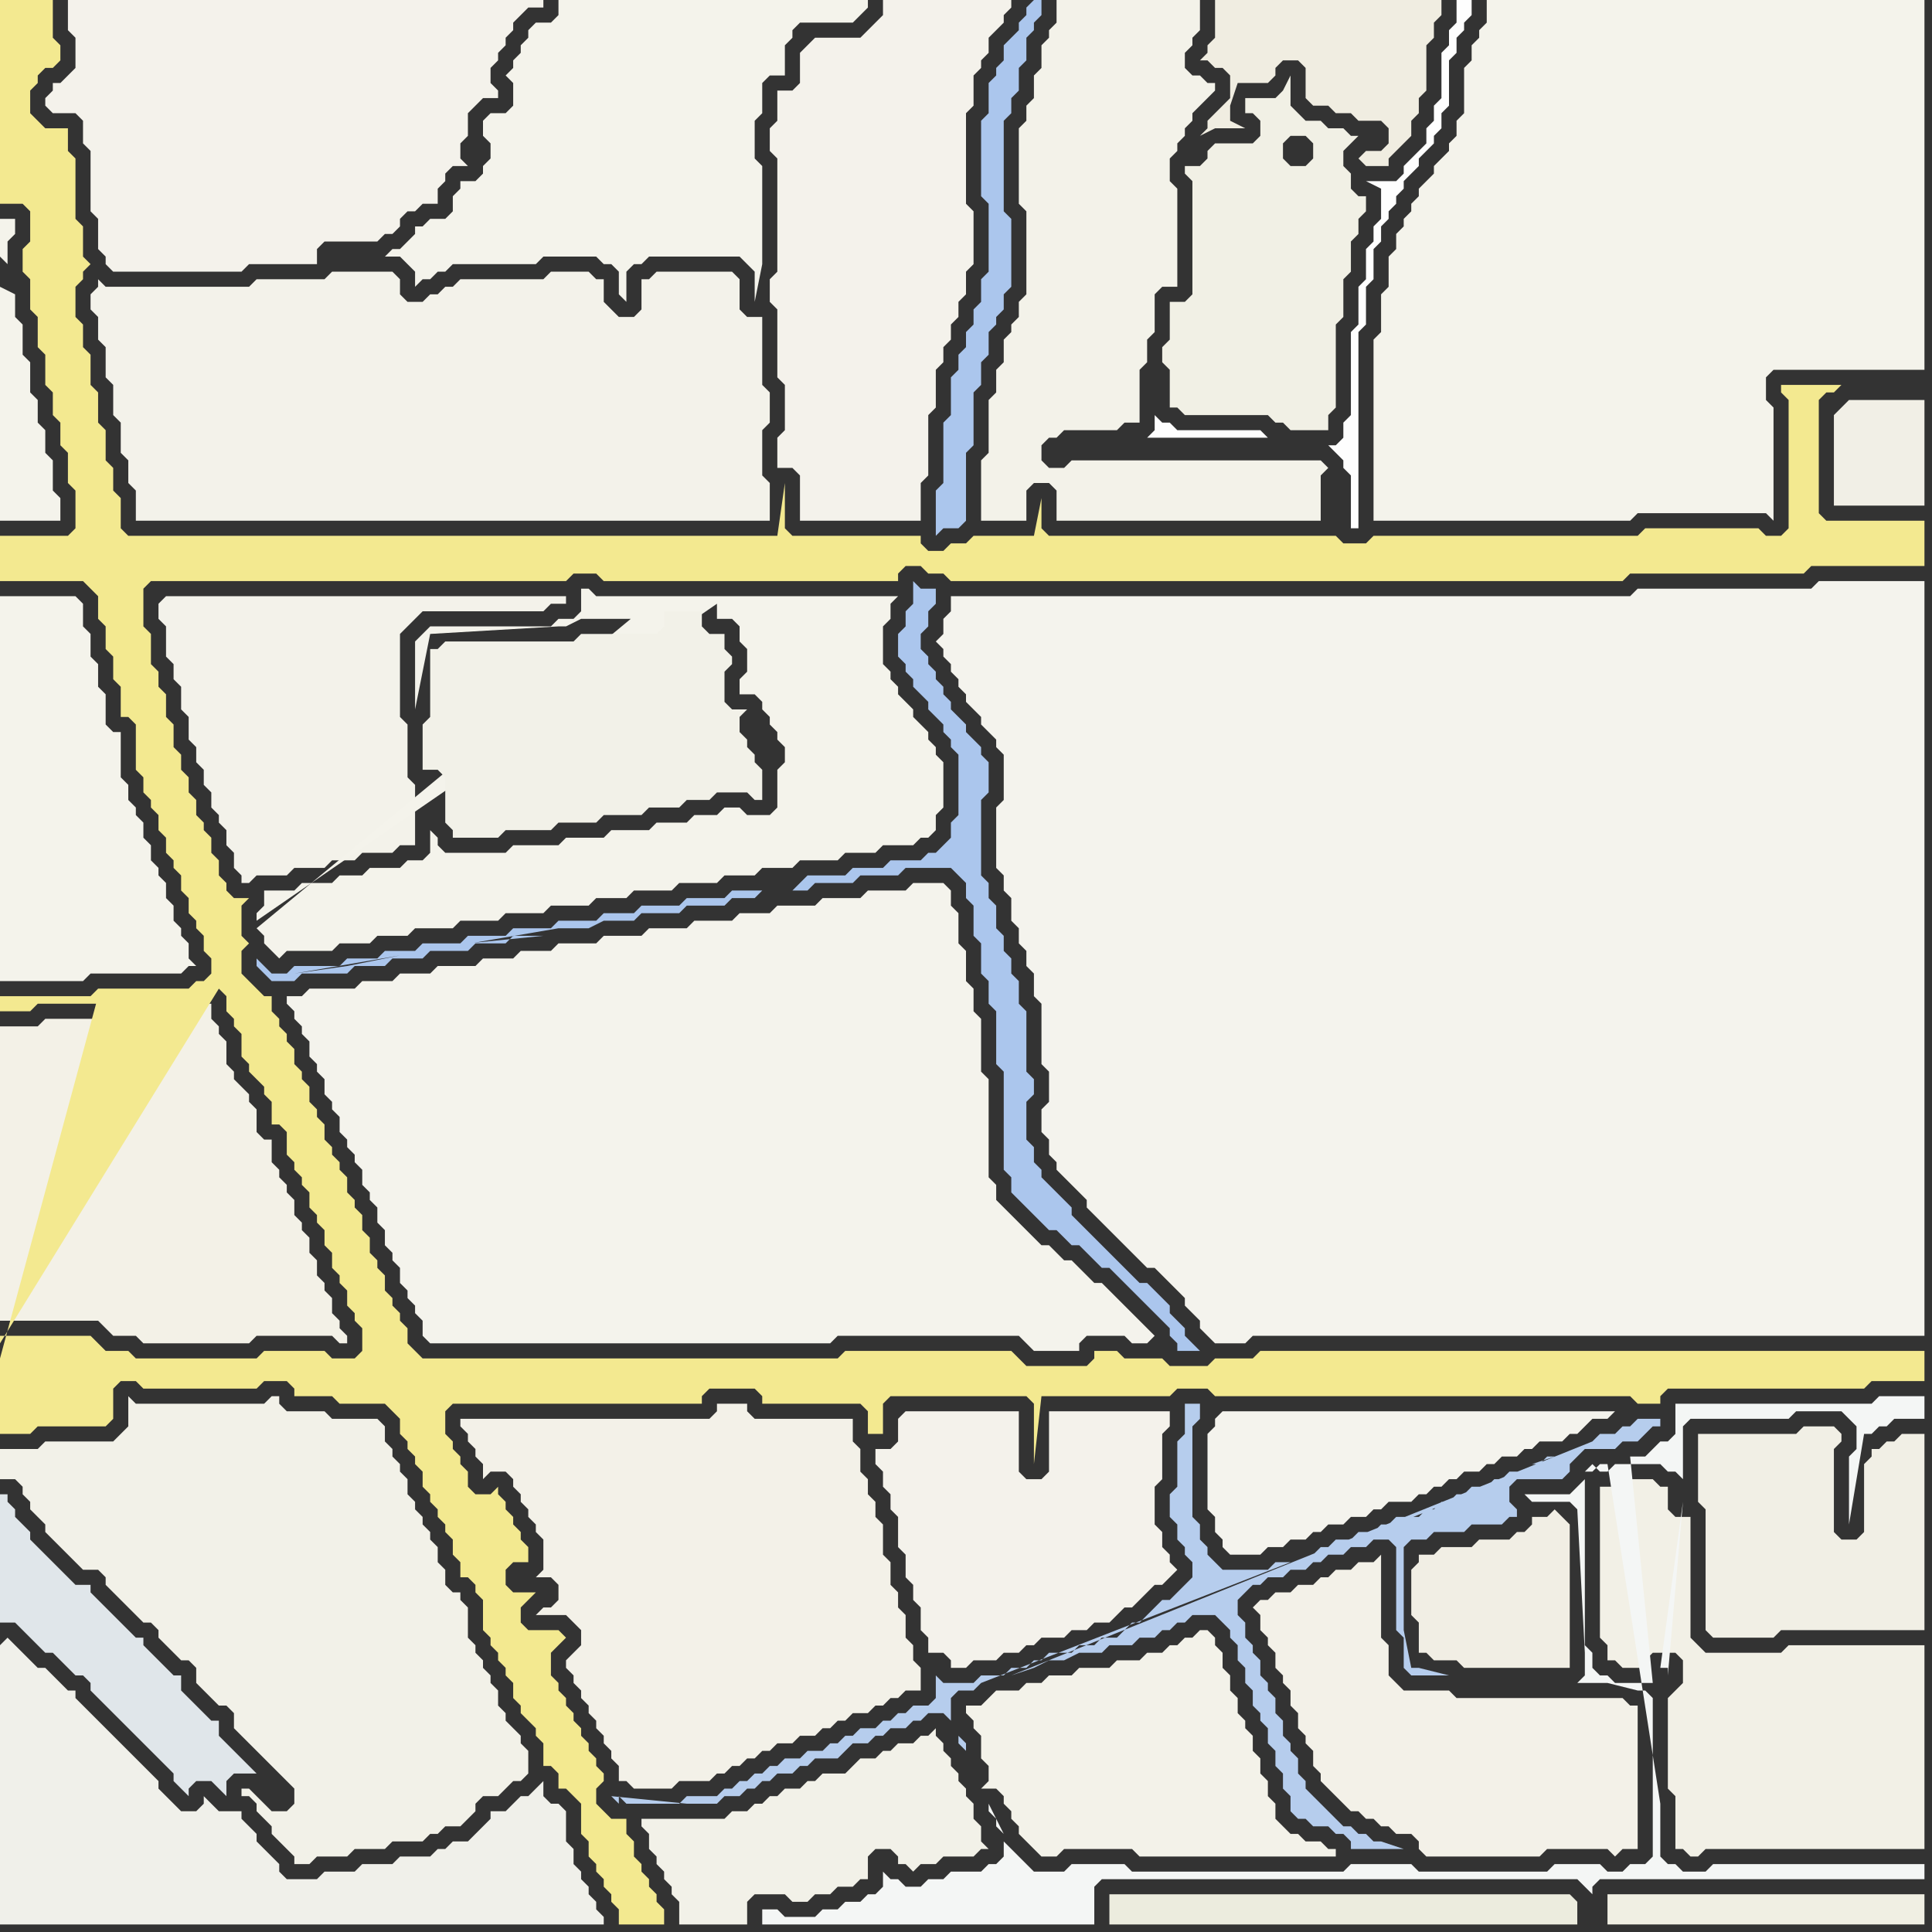 <svg width="256" height="256" xmlns="http://www.w3.org/2000/svg"><rect width="100%" height="100%" fill="#333333" stroke="none"/><script> 
var tempColor;
function hoverPath(evt){
obj = evt.target;
tempColor = obj.getAttribute("fill");
obj.setAttribute("fill","red");
//alert(tempColor);
//obj.setAttribute("stroke","red");}
function recoverPath(evt){
obj = evt.target;
obj.setAttribute("fill", tempColor);
//obj.setAttribute("stroke", tempColor);
}</script><path onmouseover="hoverPath(evt)" onmouseout="recoverPath(evt)" fill="rgb(243,242,234)" d="M  21,80l 0,2 1,1 0,4 1,1 0,2 1,1 0,3 1,1 0,3 1,1 0,2 1,1 0,2 1,1 0,2 1,1 0,1 1,1 0,2 1,1 0,2 1,1 0,1 1,0 1,-1 4,0 1,-1 4,0 1,-1 3,0 1,-1 4,0 1,-1 2,0 0,-8 -1,-1 0,-7 -1,-1 0,-11 2,-2 1,-1 16,0 1,-1 2,0 0,-1 -53,0 -1,1Z"/>
<path onmouseover="hoverPath(evt)" onmouseout="recoverPath(evt)" fill="rgb(242,240,230)" d="M  223,223l 0,0 -1,1 -1,1 0,12 1,1 0,7 1,0 1,1 1,0 1,-1 29,0 0,-27 -18,0 -1,1 -10,0 -1,-1 -1,-1 0,-16 -2,0 -1,-1 0,-3 -1,0 -1,-1 -4,0 -1,1 -2,0 0,20 1,1 0,2 1,0 1,1 3,0 0,-1 1,-1 3,0 1,1Z"/>
<path onmouseover="hoverPath(evt)" onmouseout="recoverPath(evt)" fill="rgb(244,242,235)" d="M  10,0l -1,0 0,4 1,1 0,4 -1,1 -1,1 -1,0 0,1 -1,1 0,1 1,1 3,0 1,1 0,3 1,1 0,8 1,1 0,4 1,1 0,1 1,1 17,0 1,-1 9,0 0,-2 1,-1 7,0 1,-1 1,0 1,-1 0,-1 1,-1 1,0 1,-1 2,0 0,-2 1,-1 0,-1 1,-1 2,0 -1,-1 0,-2 1,-1 0,-3 1,-1 1,-1 2,0 0,-1 -1,-1 0,-2 1,-1 0,-1 1,-1 0,-1 1,-1 0,-1 1,-1 1,-1 2,0 0,-1Z"/>
<path onmouseover="hoverPath(evt)" onmouseout="recoverPath(evt)" fill="rgb(244,243,235)" d="M  76,0l -2,0 0,2 -1,1 -2,0 -1,1 0,1 -1,1 0,1 -1,1 0,1 -1,1 1,1 0,3 -1,1 -2,0 -1,1 0,2 1,1 0,2 -1,1 0,1 -1,1 -2,0 0,1 -1,1 0,2 -1,1 -2,0 -1,1 -1,0 0,1 -1,1 -1,1 -1,0 -1,1 2,0 1,1 1,1 0,2 1,-1 1,0 1,-1 1,0 1,-1 11,0 1,-1 7,0 1,1 1,0 1,1 0,3 1,1 0,-4 1,-1 1,0 1,-1 12,0 1,1 1,1 0,4 1,-5 0,-13 -1,-1 0,-5 1,-1 0,-4 1,-1 2,0 0,-4 1,-1 0,-1 1,-1 7,0 1,-1 1,-1 0,-1Z"/>
<path onmouseover="hoverPath(evt)" onmouseout="recoverPath(evt)" fill="rgb(171,198,237)" d="M  136,1l 0,1 -1,1 0,1 -1,1 -1,1 0,2 -1,1 0,1 -1,1 0,4 -1,1 0,10 1,1 0,9 -1,1 0,3 -1,1 0,2 -1,1 0,2 -1,1 0,2 -1,1 0,5 -1,1 0,8 -1,1 0,6 1,-1 2,0 1,-1 0,-9 1,-1 0,-7 1,-1 0,-3 1,-1 0,-3 1,-1 0,-1 1,-1 0,-2 1,-1 0,-9 -1,-1 0,-12 1,-1 0,-2 1,-1 0,-3 1,-1 0,-3 1,-1 0,-1 1,-1 0,-2 -1,0 -1,1Z"/>
<path onmouseover="hoverPath(evt)" onmouseout="recoverPath(evt)" fill="rgb(243,242,233)" d="M  141,0l -1,0 0,3 -1,1 0,1 -1,1 0,3 -1,1 0,3 -1,1 0,2 -1,1 0,10 1,1 0,11 -1,1 0,2 -1,1 0,1 -1,1 0,3 -1,1 0,3 -1,1 0,7 -1,1 0,8 6,0 0,-4 1,-1 2,0 1,1 0,4 35,0 0,-6 1,-1 -1,-1 -33,0 -1,1 -2,0 -1,-1 0,-2 1,-1 1,0 1,-1 7,0 1,-1 2,0 0,-7 1,-1 0,-3 1,-1 0,-5 1,-1 2,0 0,-13 -1,-1 0,-3 1,-1 0,-1 1,-1 0,-1 1,-1 0,-1 1,-1 1,-1 1,-1 0,-1 -1,0 -1,-1 -1,0 -1,-1 0,-2 1,-1 0,-1 1,-1 0,-4Z"/>
<path onmouseover="hoverPath(evt)" onmouseout="recoverPath(evt)" fill="rgb(244,243,235)" d="M  198,0l -1,0 0,3 -1,1 0,1 -1,1 0,2 -1,1 0,6 -1,1 0,2 -1,1 0,1 -1,1 -1,1 0,1 -1,1 -1,1 0,1 -1,1 0,1 -1,1 0,1 -1,1 0,2 -1,1 0,4 -1,1 0,5 -1,1 0,24 34,0 1,-1 17,0 1,1 0,-15 -1,-1 0,-3 1,-1 20,0 0,-49Z"/>
<path onmouseover="hoverPath(evt)" onmouseout="recoverPath(evt)" fill="rgb(240,240,234)" d="M  0,218l 0,37 80,0 0,-1 -1,-1 0,-1 -1,-1 0,-1 -1,-1 0,-1 -1,-1 0,-2 -1,-1 0,-4 -1,-1 -1,0 -1,-1 0,-2 -1,1 -1,1 -1,0 -1,1 -1,1 -2,0 0,1 -1,1 -1,1 -1,1 -2,0 -1,1 -1,0 -1,1 -4,0 -1,1 -4,0 -1,1 -4,0 -1,1 -4,0 -1,-1 0,-1 -1,-1 -2,-2 0,-1 -1,-1 -1,-1 0,-1 -3,0 -1,-1 -1,-1 0,1 -1,1 -2,0 -1,-1 -1,-1 -1,-1 0,-1 -1,-1 -1,-1 -1,-1 -1,-1 -2,-2 -1,-1 -1,-1 -1,-1 -2,-2 0,-1 -1,0 -1,-1 -1,-1 -1,-1 -1,0 -1,-1 -1,-1 -1,-1 -1,-1 -1,1Z"/>
<path onmouseover="hoverPath(evt)" onmouseout="recoverPath(evt)" fill="rgb(243,242,233)" d="M  130,226l -2,0 0,1 1,1 0,1 1,1 0,3 1,1 0,2 -1,1 2,0 1,1 0,1 1,1 0,1 1,1 0,1 1,1 1,1 1,1 2,0 1,-1 9,0 1,1 26,0 0,-1 -1,0 -1,-1 -2,0 -1,-1 -1,0 -1,-1 -1,-1 0,-2 -1,-1 0,-2 -1,-1 0,-2 -1,-1 0,-2 -1,-1 0,-1 -1,-1 0,-2 -1,-1 0,-2 -1,-1 0,-2 -1,-1 0,-1 -1,-1 -1,0 -1,1 -1,0 -1,1 -1,0 -1,1 -2,0 -1,1 -3,0 -1,1 -4,0 -1,1 -3,0 -1,1 -2,0 -1,1 -3,0 -1,1 -1,1Z"/>
<path onmouseover="hoverPath(evt)" onmouseout="recoverPath(evt)" fill="rgb(244,243,235)" d="M  1,35l 0,-3 1,-1 0,-2 -2,0 0,5 1,1 -1,3 0,31 8,0 0,-3 -1,-1 0,-4 -1,-1 0,-3 -1,-1 0,-3 -1,-1 0,-4 -1,-1 0,-4 -1,-1 0,-3 -2,-1 1,-3Z"/>
<path onmouseover="hoverPath(evt)" onmouseout="recoverPath(evt)" fill="rgb(224,230,234)" d="M  23,235l 0,1 1,1 1,1 0,-1 1,-1 2,0 2,2 0,-2 1,-1 3,0 -1,-1 -1,-1 -1,-1 -1,-1 -1,-1 0,-2 -1,0 -1,-1 -3,-3 0,-2 -1,0 -1,-1 -1,-1 -1,-1 -1,-1 0,-1 -1,0 -1,-1 -1,-1 -1,-1 -1,-1 -1,-1 -1,-1 0,-1 -2,0 -1,-1 -1,-1 -1,-1 -1,-1 -1,-1 -1,-1 0,-1 -1,-1 -1,-1 0,-1 -1,-1 0,-1 -1,0 0,17 2,0 1,1 2,2 1,1 1,0 1,1 1,1 1,1 1,0 1,1 0,1 1,1 1,1 1,1 1,1 1,1 1,1 1,1 1,1 1,1 1,1 1,1Z"/>
<path onmouseover="hoverPath(evt)" onmouseout="recoverPath(evt)" fill="rgb(244,243,235)" d="M  34,123l 0,0 1,1 0,1 1,1 1,1 1,-1 6,0 1,-1 4,0 1,-1 4,0 1,-1 5,0 1,-1 5,0 1,-1 5,0 1,-1 5,0 1,-1 4,0 1,-1 5,0 1,-1 5,0 1,-1 4,0 1,-1 4,0 1,-1 5,0 1,-1 4,0 1,-1 4,0 1,-1 1,0 1,-1 0,-2 1,-1 0,-6 -1,-1 0,-1 -1,-1 0,-1 -1,-1 -1,-1 0,-1 -1,-1 -1,-1 0,-1 -1,-1 0,-1 -1,-1 0,-5 1,-1 0,-2 1,-1 -40,0 -1,-1 -1,0 0,3 -1,1 -2,0 -1,1 -16,0 -1,1 -1,1 0,9 2,-10 17,-1 1,0 2,-1 9,0 0,-2 -52,43 61,-43 0,2 2,0 1,1 0,2 1,1 0,3 -1,1 0,2 2,0 1,1 0,1 1,1 0,1 1,1 0,1 1,1 0,2 -1,1 0,5 -1,1 -3,0 -1,-1 -2,0 -1,1 -3,0 -1,1 -4,0 -1,1 -5,0 -1,1 -5,0 -1,1 -6,0 -1,1 -8,0 -1,-1 0,-1 -1,-1 0,3 -1,1 -2,0 -1,1 -4,0 -1,1 -3,0 -1,1 -4,0 -1,1 -4,0 0,2 -1,1 0,1 61,-42 -61,43Z"/>
<path onmouseover="hoverPath(evt)" onmouseout="recoverPath(evt)" fill="rgb(254,254,254)" d="M  149,59l 27,0 1,1 1,1 0,1 1,1 0,7 1,0 0,-26 1,-1 0,-5 1,-1 0,-4 1,-1 0,-2 1,-1 0,-1 1,-1 0,-1 1,-1 0,-1 1,-1 1,-1 0,-1 1,-1 1,-1 0,-1 1,-1 0,-2 1,-1 0,-6 1,-1 0,-2 1,-1 0,-1 1,-1 0,-2 -2,0 0,3 -1,1 0,2 -1,1 0,6 -1,1 0,2 -1,1 0,2 -1,1 -1,1 -1,1 0,1 -1,1 -4,0 2,1 0,4 -1,1 0,2 -1,1 0,4 -1,1 0,5 -1,1 0,11 -1,1 0,2 -1,1 -28,0 20,-1 -1,0 -1,-1 -11,0 -1,-1 -1,0 -1,-1 0,2 -1,1 17,0 -20,1Z"/>
<path onmouseover="hoverPath(evt)" onmouseout="recoverPath(evt)" fill="rgb(243,241,231)" d="M  0,148l 0,27 13,0 1,1 1,1 3,0 1,1 14,0 1,-1 10,0 1,1 1,0 0,-1 -1,-1 0,-1 -1,-1 0,-2 -1,-1 0,-1 -1,-1 0,-2 -1,-1 0,-2 -1,-1 0,-1 -1,-1 0,-2 -1,-1 0,-1 -1,-1 0,-1 -1,-1 0,-3 -1,0 -1,-1 0,-3 -1,-1 0,-1 -1,-1 -1,-1 0,-1 -1,-1 0,-3 -1,-1 0,-1 -1,-1 0,-2 -5,0 -1,1 -7,0 -1,1 -8,0 -1,1 -5,0Z"/>
<path onmouseover="hoverPath(evt)" onmouseout="recoverPath(evt)" fill="rgb(243,233,144)" d="M  0,180l 0,10 4,0 1,-1 9,0 1,-1 0,-4 1,-1 2,0 1,1 15,0 1,-1 3,0 1,1 0,1 5,0 1,1 6,0 1,1 1,1 0,2 1,1 0,1 1,1 0,1 1,1 0,2 1,1 0,1 1,1 0,1 1,1 0,1 1,1 0,2 1,1 0,2 1,0 1,1 0,1 1,1 0,4 1,1 0,1 1,1 0,1 1,1 0,1 1,1 0,2 1,1 0,1 1,1 1,1 0,1 1,1 0,3 1,0 1,1 0,2 1,0 1,1 1,1 0,4 1,1 0,2 1,1 0,1 1,1 0,1 1,1 0,1 1,1 0,2 6,0 0,-2 -1,-1 0,-1 -1,-1 0,-1 -1,-1 0,-1 -1,-1 0,-2 -1,-1 0,-2 -2,0 -1,-1 -1,-1 0,-2 1,-1 0,-1 -1,-1 0,-1 -1,-1 0,-1 -1,-1 0,-1 -1,-1 0,-1 -1,-1 0,-1 -1,-1 0,-1 -1,-1 0,-3 1,-1 1,-1 -1,-1 -4,0 -1,-1 0,-2 1,-1 1,-1 -3,0 -1,-1 0,-2 1,-1 2,0 0,-2 -1,-1 0,-1 -1,-1 0,-1 -1,-1 0,-1 -1,-1 0,-1 -1,1 -2,0 -1,-1 0,-2 -1,-1 0,-1 -1,-1 0,-1 -1,-1 0,-3 1,-1 33,0 0,-1 1,-1 6,0 1,1 0,1 13,0 1,1 0,3 2,0 0,-4 1,-1 18,0 1,1 0,8 1,-9 17,0 1,-1 4,0 1,1 55,0 1,1 3,0 0,-1 1,-1 26,0 1,-1 7,0 0,-4 -88,0 -1,1 -5,0 -1,1 -5,0 -1,-1 -5,0 -1,-1 -3,0 0,1 -1,1 -8,0 -1,-1 -1,-1 -22,0 -1,1 -55,0 -1,-1 -1,-1 0,-2 -1,-1 0,-1 -1,-1 0,-1 -1,-1 0,-2 -1,-1 0,-1 -1,-1 0,-2 -1,-1 0,-2 -1,-1 0,-1 -1,-1 0,-2 -1,-1 0,-1 -1,-1 0,-1 -1,-1 0,-2 -1,-1 0,-1 -1,-1 0,-2 -1,-1 0,-1 -1,-1 0,-2 -1,-1 0,-1 -1,-1 0,-1 -1,-1 0,-2 -1,0 -1,-1 -1,-1 -1,-1 0,-3 1,-1 -1,-1 0,-4 1,-1 -2,0 -1,-1 0,-1 -1,-1 0,-2 -1,-1 0,-2 -1,-1 0,-1 -1,-1 0,-2 -1,-1 0,-2 -1,-1 0,-2 -1,-1 0,-3 -1,-1 0,-3 -1,-1 0,-2 -1,-1 0,-4 -1,-1 0,-5 1,-1 55,0 1,-1 3,0 1,1 39,0 0,-1 1,-1 2,0 1,1 2,0 1,1 89,0 1,-1 23,0 1,-1 15,0 0,-6 -13,0 -1,-1 0,-15 1,-1 1,0 1,-1 -8,0 0,1 1,1 0,17 -1,1 -2,0 -1,-1 -15,0 -1,1 -35,0 -1,1 -3,0 -1,-1 -38,0 -1,-1 0,-4 -1,5 -8,0 -1,1 -2,0 -1,1 -2,0 -1,-1 0,-1 -17,0 -1,-1 0,-6 -1,7 -86,0 -1,-1 0,-4 -1,-1 0,-3 -1,-1 0,-4 -1,-1 0,-4 -1,-1 0,-4 -1,-1 0,-3 -1,-1 0,-4 1,-1 0,-1 1,-1 -1,-1 0,-4 -1,-1 0,-8 -1,-1 0,-3 -3,0 -1,-1 -1,-1 0,-3 1,-1 0,-1 1,-1 1,0 1,-1 0,-2 -1,-1 0,-5 -7,0 0,27 3,0 1,1 0,4 -1,1 0,3 1,1 0,4 1,1 0,4 1,1 0,4 1,1 0,3 1,1 0,3 1,1 0,4 1,1 0,5 -1,1 -9,0 0,6 11,0 1,1 1,1 0,3 1,1 0,3 1,1 0,3 1,1 0,4 1,0 1,1 0,6 1,1 0,2 1,1 0,1 1,1 0,2 1,1 0,2 1,1 0,1 1,1 0,2 1,1 0,2 1,1 0,1 1,1 0,2 1,1 0,2 -1,1 -1,0 -1,1 -12,0 -1,1 -12,0 0,2 4,0 1,-1 8,0 1,-1 -1,0 -13,48 177,-110 0,0 -177,110 29,-49 1,1 0,2 1,1 0,1 1,1 0,3 1,1 0,1 1,1 1,1 0,1 1,1 0,3 1,0 1,1 0,3 1,1 0,1 1,1 0,1 1,1 0,2 1,1 0,1 1,1 0,2 1,1 0,2 1,1 0,1 1,1 0,2 1,1 0,1 1,1 0,3 -1,1 -3,0 -1,-1 -8,0 -1,1 -16,0 -1,-1 -3,0 -1,-1 -1,-1 -12,0 0,1 29,-47 -29,49Z"/>
<path onmouseover="hoverPath(evt)" onmouseout="recoverPath(evt)" fill="rgb(242,241,232)" d="M  3,197l 0,1 1,1 0,1 1,1 1,1 0,1 1,1 1,1 3,3 2,0 1,1 0,1 2,2 1,1 1,1 1,1 1,0 1,1 0,1 1,1 1,1 1,1 1,0 1,1 0,2 1,1 1,1 1,1 1,0 1,1 0,2 1,1 1,1 1,1 1,1 1,1 1,1 1,1 1,1 0,2 -1,1 -2,0 -1,-1 -1,-1 -1,-1 -1,0 0,1 1,0 1,1 0,1 1,1 1,1 0,1 1,1 1,1 1,1 0,1 2,0 1,-1 4,0 1,-1 4,0 1,-1 4,0 1,-1 1,0 1,-1 2,0 1,-1 1,-1 0,-1 1,-1 2,0 1,-1 1,-1 1,0 1,-1 0,-3 -1,-1 0,-1 -1,-1 -1,-1 0,-1 -1,-1 0,-2 -1,-1 0,-1 -1,-1 0,-1 -1,-1 0,-1 -1,-1 0,-4 -1,-1 0,-1 -1,0 -1,-1 0,-2 -1,-1 0,-2 -1,-1 0,-1 -1,-1 0,-1 -1,-1 0,-1 -1,-1 0,-2 -1,-1 0,-1 -1,-1 0,-1 -1,-1 0,-2 -1,-1 -6,0 -1,-1 -5,0 -1,-1 0,-1 -1,0 -1,1 -17,0 -1,-1 0,4 -1,1 -1,1 -9,0 -1,1 -5,0 0,4 2,0 1,1Z"/>
<path onmouseover="hoverPath(evt)" onmouseout="recoverPath(evt)" fill="rgb(244,243,236)" d="M  40,132l -2,0 0,1 1,1 0,1 1,1 0,1 1,1 0,2 1,1 0,1 1,1 0,2 1,1 0,1 1,1 0,2 1,1 0,1 1,1 0,1 1,1 0,2 1,1 0,1 1,1 0,2 1,1 0,2 1,1 0,1 1,1 0,2 1,1 0,1 1,1 0,1 1,1 0,2 1,1 53,0 1,-1 24,0 1,1 1,1 6,0 0,-1 1,-1 5,0 1,1 2,0 1,-1 0,0 -1,-1 0,0 -1,-1 -1,-1 -1,-1 -1,-1 -1,-1 -1,-1 -1,0 -1,-1 -1,-1 -1,-1 -1,0 -1,-1 -1,-1 -1,0 -1,-1 -1,-1 -1,-1 -1,-1 -1,-1 -1,-1 0,-2 -1,-1 0,-13 -1,-1 0,-7 -1,-1 0,-3 -1,-1 0,-4 -1,-1 0,-4 -1,-1 0,-2 -1,-1 -4,0 -1,1 -5,0 -1,1 -5,0 -1,1 -5,0 -1,1 -4,0 -1,1 -5,0 -1,1 -5,0 -1,1 -5,0 -1,1 -5,0 -1,1 -4,0 -1,1 -4,0 -1,1 -5,0 -1,1 -4,0 -1,1 -4,0 -1,1 -6,0 -1,1Z"/>
<path onmouseover="hoverPath(evt)" onmouseout="recoverPath(evt)" fill="rgb(244,242,235)" d="M  119,188l 0,3 -1,1 -2,0 0,2 1,1 0,2 1,1 0,2 1,1 0,4 1,1 0,3 1,1 0,2 1,1 0,3 1,1 0,2 2,0 1,1 0,1 2,0 1,-1 3,0 1,-1 2,0 1,-1 1,0 1,-1 3,0 1,-1 2,0 1,-1 2,0 1,-1 1,-1 1,0 1,-1 1,-1 1,-1 1,0 1,-1 1,-1 -1,-1 0,-1 -1,-1 0,-2 -1,-1 0,-5 1,-1 0,-6 1,-1 0,-2 -16,0 0,8 -1,1 -2,0 -1,-1 0,-8 -15,0 -1,1Z"/>
<path onmouseover="hoverPath(evt)" onmouseout="recoverPath(evt)" fill="rgb(242,241,232)" d="M  127,236l 0,-1 -1,-1 0,-1 -1,-1 0,-1 -1,-1 0,-1 -1,1 -1,0 -1,1 -2,0 -1,1 -1,0 -1,1 -2,0 -1,1 -1,1 -3,0 -1,1 -1,0 -1,1 -2,0 -1,1 -1,0 -1,1 -1,0 -1,1 -2,0 -1,1 -11,0 0,1 1,1 0,2 1,1 0,1 1,1 0,1 1,1 0,1 1,1 0,3 9,0 0,-3 1,-1 4,0 1,1 2,0 1,-1 2,0 1,-1 2,0 1,-1 1,0 0,-3 1,-1 2,0 1,1 0,1 1,0 1,1 1,-1 2,0 1,-1 4,0 1,-1 1,0 -1,-1 0,-2 -1,-1 0,-2 -1,-1 0,-1 -1,-1 -10,8 0,-2 -1,-1 0,-1 -1,-1 0,0 2,5 10,-8 -13,3 -1,0 -1,1 0,0 2,-1 13,-3 -15,5 0,1 1,1 0,1 1,1 0,0 -2,-4 15,-5 -12,9 0,0 12,-9Z"/>
<path onmouseover="hoverPath(evt)" onmouseout="recoverPath(evt)" fill="rgb(244,243,237)" d="M  161,188l 0,1 -1,1 0,10 1,1 0,2 1,1 0,1 1,1 4,0 1,-1 2,0 1,-1 2,0 1,-1 1,0 1,-1 2,0 1,-1 2,0 1,-1 1,0 1,-1 3,0 1,-1 1,0 1,-1 1,0 1,-1 1,0 1,-1 2,0 1,-1 1,0 1,-1 2,0 1,-1 1,0 1,-1 3,0 1,-1 1,0 1,-1 1,-1 2,0 1,-1 -52,0 -1,1Z"/>
<path onmouseover="hoverPath(evt)" onmouseout="recoverPath(evt)" fill="rgb(241,240,229)" d="M  161,19l 0,0 -1,1 0,1 -1,1 -2,0 0,1 1,1 0,15 -1,1 -2,0 0,5 -1,1 0,2 1,1 0,5 1,0 1,1 11,0 1,1 1,0 1,1 5,0 0,-2 1,-1 0,-11 1,-1 0,-5 1,-1 0,-4 1,-1 0,-2 1,-1 0,-2 -1,0 -1,-1 0,-2 -1,-1 0,-2 1,-1 1,-1 -1,0 -1,-1 -2,0 -1,-1 -2,0 -1,-1 -1,-1 0,-4 -1,2 -1,1 -4,0 0,2 1,0 1,1 0,2 -1,1 -5,0 12,-1 1,1 0,2 -1,1 -2,0 -1,-1 0,-2 1,-1 2,0 -12,1Z"/>
<path onmouseover="hoverPath(evt)" onmouseout="recoverPath(evt)" fill="rgb(243,241,232)" d="M  166,213l 0,0 1,1 0,2 1,1 0,1 1,1 0,2 1,1 0,1 1,1 0,2 1,1 0,2 1,1 0,1 1,1 0,2 1,1 0,1 1,1 1,1 1,1 1,1 1,0 1,1 1,0 1,1 1,0 1,1 2,0 1,1 0,1 1,1 15,0 1,-1 8,0 1,1 1,-1 2,0 0,-19 -1,0 -1,-1 -22,0 -1,-1 -6,0 -1,-1 -1,-1 0,-4 -1,-1 0,-11 -1,1 -2,0 -1,1 -2,0 -1,1 -1,0 -1,1 -2,0 -1,1 -2,0 -1,1 -1,0 -1,1Z"/>
<path onmouseover="hoverPath(evt)" onmouseout="recoverPath(evt)" fill="rgb(236,236,222)" d="M  195,251l -48,0 0,4 62,0 0,-3 -1,-1Z"/>
<path onmouseover="hoverPath(evt)" onmouseout="recoverPath(evt)" fill="rgb(240,239,227)" d="M  213,253l 0,2 42,0 0,-4 -42,0Z"/>
<path onmouseover="hoverPath(evt)" onmouseout="recoverPath(evt)" fill="rgb(243,241,232)" d="M  76,222l 0,1 1,1 0,1 1,1 0,1 1,1 0,1 1,1 0,1 1,1 0,1 1,1 0,2 1,0 1,1 5,0 1,-1 4,0 1,-1 1,0 1,-1 1,0 1,-1 1,0 1,-1 1,0 1,-1 2,0 1,-1 2,0 1,-1 1,0 1,-1 1,0 1,-1 2,0 1,-1 1,0 1,-1 1,0 1,-1 2,0 0,-3 -1,-1 0,-2 -1,-1 0,-3 -1,-1 0,-2 -1,-1 0,-3 -1,-1 0,-4 -1,-1 0,-2 -1,-1 0,-2 -1,-1 0,-3 -1,-1 0,-3 -13,0 -1,-1 0,-1 -4,0 0,1 -1,1 -33,0 0,1 1,1 0,1 1,1 0,1 1,1 0,2 1,-1 2,0 1,1 0,1 1,1 0,1 1,1 0,1 1,1 0,1 1,1 0,4 -1,1 2,0 1,1 0,2 -1,1 -1,0 -1,1 4,0 1,1 1,1 0,2 -1,1 -1,1 0,1 1,1Z"/>
<path onmouseover="hoverPath(evt)" onmouseout="recoverPath(evt)" fill="rgb(171,198,237)" d="M  101,118l -4,0 -1,1 -5,0 -1,1 -5,0 -1,1 -4,0 -1,1 -5,0 -1,1 -5,0 -1,1 -5,0 -1,1 -5,0 -1,1 -4,0 -1,1 -4,0 -1,1 -6,0 -1,1 -2,0 -1,-1 -1,-1 0,1 1,1 1,1 3,0 1,-1 6,0 1,-1 4,0 1,-1 4,0 1,-1 5,0 1,-1 4,0 1,-1 4,0 -10,1 -6,1 -10,2 -7,1 35,-6 4,0 2,-1 4,0 1,-1 5,0 1,-1 5,0 1,-1 3,0 1,-1 6,0 1,-1 5,0 1,-1 5,0 1,-1 6,0 1,1 1,1 0,2 1,1 0,4 1,1 0,4 1,1 0,3 1,1 0,7 1,1 0,13 1,1 0,2 1,1 1,1 1,1 1,1 1,1 1,0 1,1 1,1 1,0 1,1 1,1 1,1 1,0 1,1 1,1 1,1 1,1 1,1 1,1 1,1 1,1 0,1 1,1 0,1 3,0 -1,-1 0,0 -1,-1 0,-1 -1,-1 -1,-1 0,-1 -1,-1 -1,-1 -1,-1 -1,0 -1,-1 -1,-1 -1,-1 -1,-1 -1,-1 -1,-1 -1,-1 -1,-1 -1,-1 0,-1 -1,-1 -1,-1 -1,-1 -1,-1 0,-1 -1,-1 0,-2 -1,-1 0,-5 1,-1 0,-2 -1,-1 0,-8 -1,-1 0,-3 -1,-1 0,-2 -1,-1 0,-2 -1,-1 0,-3 -1,-1 0,-2 -1,-1 0,-10 1,-1 0,-4 -1,-1 0,-1 -1,-1 -1,-1 0,-1 -2,-2 0,-1 -1,-1 0,-1 -1,-1 0,-1 -1,-1 0,-1 -1,-1 0,-2 1,-1 0,-2 1,-1 0,-2 -2,0 -1,-1 0,3 -1,1 0,2 -1,1 0,3 1,1 0,1 1,1 0,1 1,1 1,1 0,1 1,1 1,1 0,1 1,1 0,1 1,1 0,8 -1,1 0,2 -1,1 -1,1 -1,0 -1,1 -4,0 -1,1 -4,0 -1,1 -5,0 -1,1 -1,1Z"/>
<path onmouseover="hoverPath(evt)" onmouseout="recoverPath(evt)" fill="rgb(240,237,225)" d="M  177,0l -16,0 0,5 -1,1 0,1 -1,1 1,0 1,1 1,0 1,1 0,3 -1,1 0,0 -1,1 -1,1 0,1 -1,1 2,-1 4,0 -2,-1 0,-2 1,-3 4,0 1,-1 0,-1 1,-1 2,0 1,1 0,4 1,1 2,0 1,1 2,0 1,1 3,0 1,1 0,2 -1,1 -2,0 -1,1 1,1 3,0 0,-1 1,-1 1,-1 1,-1 0,-2 1,-1 0,-2 1,-1 0,-6 1,-1 0,-2 1,-1 0,-2Z"/>
<path onmouseover="hoverPath(evt)" onmouseout="recoverPath(evt)" fill="rgb(244,243,235)" d="M  0,103l 0,27 11,0 1,-1 12,0 1,-1 1,0 -1,-1 0,-2 -1,-1 0,-1 -1,-1 0,-2 -1,-1 0,-2 -1,-1 0,-1 -1,-1 0,-2 -1,-1 0,-2 -1,-1 0,-1 -1,-1 0,-2 -1,-1 0,-6 -1,0 -1,-1 0,-4 -1,-1 0,-3 -1,-1 0,-3 -1,-1 0,-3 -1,-1 -10,0Z"/>
<path onmouseover="hoverPath(evt)" onmouseout="recoverPath(evt)" fill="rgb(243,242,234)" d="M  12,39l 0,2 1,1 0,3 1,1 0,4 1,1 0,4 1,1 0,4 1,1 0,3 1,1 0,4 84,0 0,-5 -1,-1 0,-6 1,-1 0,-4 -1,-1 0,-9 -2,0 -1,-1 0,-4 -1,-1 -10,0 -1,1 -1,0 0,4 -1,1 -2,0 -1,-1 -1,-1 0,-3 -1,0 -1,-1 -5,0 -1,1 -11,0 -1,1 -1,0 -1,1 -1,0 -1,1 -2,0 -1,-1 0,-2 -1,-1 -8,0 -1,1 -9,0 -1,1 -19,0 -1,-1 0,1 -1,1Z"/>
<path onmouseover="hoverPath(evt)" onmouseout="recoverPath(evt)" fill="rgb(242,241,232)" d="M  58,86l -1,0 0,9 -1,1 0,6 2,0 1,1 0,6 1,1 0,1 6,0 1,-1 6,0 1,-1 5,0 1,-1 5,0 1,-1 4,0 1,-1 3,0 1,-1 4,0 1,1 1,0 0,-4 -1,-1 0,-1 -1,-1 0,-1 -1,-1 0,-2 1,-1 -2,0 -1,-1 0,-4 1,-1 0,-1 -1,-1 0,-2 -2,0 -1,-1 0,-2 -5,0 0,2 -1,1 -10,0 -1,1 -17,0 -1,1Z"/>
<path onmouseover="hoverPath(evt)" onmouseout="recoverPath(evt)" fill="rgb(244,242,235)" d="M  107,6l 0,0 -1,1 0,4 -1,1 -2,0 0,4 -1,1 0,3 1,1 0,15 -1,1 0,3 1,1 0,9 1,1 0,6 -1,1 0,4 2,0 1,1 0,6 16,0 0,-5 1,-1 0,-8 1,-1 0,-5 1,-1 0,-2 1,-1 0,-2 1,-1 0,-2 1,-1 0,-3 1,-1 0,-7 -1,-1 0,-12 1,-1 0,-4 1,-1 0,-1 1,-1 0,-2 1,-1 1,-1 0,-1 1,-1 0,-1 -17,0 0,2 -1,1 -1,1 -1,1 -6,0 -1,1Z"/>
<path onmouseover="hoverPath(evt)" onmouseout="recoverPath(evt)" fill="rgb(244,243,237)" d="M  127,79l -1,0 0,2 -1,1 0,2 -1,1 1,1 0,1 1,1 0,1 1,1 0,1 1,1 0,1 1,1 1,1 0,1 1,1 1,1 0,1 1,1 0,6 -1,1 0,8 1,1 0,2 1,1 0,3 1,1 0,2 1,1 0,2 1,1 0,3 1,1 0,8 1,1 0,4 -1,1 0,3 1,1 0,2 1,1 0,1 1,1 1,1 1,1 1,1 0,1 1,1 1,1 1,1 1,1 1,1 1,1 1,1 1,1 1,0 3,3 1,1 0,1 1,1 1,1 0,1 1,1 1,1 4,0 1,-1 89,0 0,-100 -14,0 -1,1 -23,0 -1,1Z"/>
<path onmouseover="hoverPath(evt)" onmouseout="recoverPath(evt)" fill="rgb(182,205,237)" d="M  171,207l -2,0 -1,1 -6,0 -1,-1 -1,-1 0,-1 -1,-1 0,-2 -1,-1 0,-12 1,-1 0,-2 -2,0 0,4 -1,1 0,6 -1,1 0,3 1,1 0,2 1,1 0,1 1,1 0,2 -1,1 -1,1 -1,1 -1,0 -1,1 -1,1 -1,1 -1,0 -2,2 -2,0 -1,1 -2,0 -1,1 -3,0 -1,1 -1,0 -1,1 -2,0 -1,1 -3,0 -1,1 -4,0 -1,-1 0,3 -1,1 -2,0 -1,1 -1,0 -1,1 -1,0 -1,1 -2,0 -1,1 -1,0 -1,1 -1,0 -1,1 -2,0 -1,1 -2,0 -1,1 -1,0 -1,1 -1,0 -1,1 -1,0 -1,1 -1,0 -1,1 -4,0 -1,1 -7,0 -1,-1 0,1 -1,-1 10,1 4,0 1,-1 2,0 1,-1 1,0 1,-1 1,0 1,-1 2,0 1,-1 1,0 1,-1 3,0 1,-1 1,-1 2,0 1,-1 1,0 1,-1 2,0 1,-1 1,0 1,-1 2,0 1,1 0,-3 1,-1 2,0 1,-1 41,-16 -37,15 0,0 3,-1 2,-1 2,0 2,-1 3,0 1,-1 3,0 1,-1 2,0 1,-1 1,0 1,-1 1,0 1,-1 3,0 1,1 1,1 0,1 1,1 0,2 1,1 0,2 1,1 0,2 1,1 0,1 1,1 0,2 1,1 0,2 1,1 0,2 1,1 0,2 1,1 1,0 1,1 2,0 1,1 1,0 1,1 0,1 7,0 -3,-1 -1,0 -1,-1 -1,0 -1,-1 -1,0 -1,-1 -1,-1 -1,-1 -1,-1 -1,-1 0,-1 -1,-1 0,-2 -1,-1 0,-1 -1,-1 0,-2 -1,-1 0,-2 -1,-1 0,-1 -1,-1 0,-2 -1,-1 0,-1 -1,-1 0,-2 -1,-1 0,-2 1,-1 1,-1 1,0 1,-1 2,0 1,-1 2,0 1,-1 1,0 1,-1 2,0 1,-1 2,0 1,-1 2,0 1,1 0,11 1,1 0,4 1,1 5,0 -4,-1 -1,0 -1,-5 0,-11 1,-1 2,0 1,-1 4,0 1,-1 4,0 1,-1 1,0 0,-1 -1,-1 0,-2 1,-1 6,0 1,-1 0,-1 1,-1 1,-1 4,0 1,-1 2,0 1,-1 1,-1 1,0 0,-1 -3,0 -1,1 -1,0 -1,1 -2,0 -1,1 -77,31 37,-15 31,-12 -2,0 -1,1 -1,0 -1,1 -2,0 -1,1 -1,0 -1,1 -1,0 -1,1 -1,0 -1,1 -3,0 -1,1 -1,0 -1,1 -2,0 -1,1 -2,0 -1,1 -1,0 -1,1 1,0 27,-11 -31,12 32,-13 1,0 1,-1 1,0 -3,1 -32,13 -44,23 0,1 1,1 0,-1 -1,-1 44,-23Z"/>
<path onmouseover="hoverPath(evt)" onmouseout="recoverPath(evt)" fill="rgb(241,238,228)" d="M  190,206l -2,0 0,1 -1,1 0,6 1,1 0,4 1,0 1,1 3,0 1,1 14,0 0,-19 -1,-1 0,0 -1,-1 -1,1 -2,0 0,1 -1,1 -1,0 -1,1 -4,0 -1,1 -4,0 -1,1Z"/>
<path onmouseover="hoverPath(evt)" onmouseout="recoverPath(evt)" fill="rgb(244,246,245)" d="M  219,223l -5,0 -1,-1 -1,0 -1,-1 0,-2 -1,-1 0,-22 1,-1 -1,0 1,-1 1,1 1,0 1,-1 6,0 1,1 1,0 1,1 0,-7 1,-1 13,0 1,-1 6,0 1,1 1,1 0,3 -1,1 0,9 2,-12 1,0 1,-1 1,0 1,-1 4,0 0,-3 -6,0 -1,1 -26,0 0,4 -1,1 -1,0 -1,1 -1,1 -2,0 3,30 -6,-29 -1,0 -3,3 -1,1 -6,0 1,1 5,0 1,1 1,19 0,3 -1,1 4,0 4,1 1,0 1,1 0,21 -1,1 -2,0 -1,1 -2,0 -1,-1 -6,0 -1,1 -17,0 -1,-1 -8,0 -1,1 -28,0 -1,-1 -7,0 -1,1 -4,0 -1,-1 -1,-1 -1,-1 -1,-1 0,2 -1,1 -1,0 -1,1 -4,0 -1,1 -2,0 -1,1 -2,0 -1,-1 -1,0 -1,-1 0,2 -1,1 -1,0 -1,1 -2,0 -1,1 -2,0 -1,1 -4,0 -1,-1 -2,0 0,2 44,0 0,-5 1,-1 63,0 1,1 1,1 0,-1 1,-1 43,0 0,-2 -28,0 -1,1 -3,0 -1,-1 -1,0 -1,-1 0,-7 -7,-45 6,29 -86,20 -1,-1 0,-1 -1,-1 0,-1 2,4 86,-20 2,-1 0,-1 -1,0 3,-22 -2,23 -2,1Z"/>
<path onmouseover="hoverPath(evt)" onmouseout="recoverPath(evt)" fill="rgb(241,239,229)" d="M  227,190l -2,0 0,9 1,1 0,16 1,1 8,0 1,-1 19,0 0,-26 -3,0 -1,1 -1,0 -1,1 -1,0 0,1 -1,1 0,9 -1,1 -2,0 -1,-1 0,-11 1,-1 0,-1 -1,-1 -4,0 -1,1Z"/>
<path onmouseover="hoverPath(evt)" onmouseout="recoverPath(evt)" fill="rgb(241,239,230)" d="M  243,55l 0,12 12,0 0,-14 -10,0 -1,1 -1,1Z"/>
</svg>